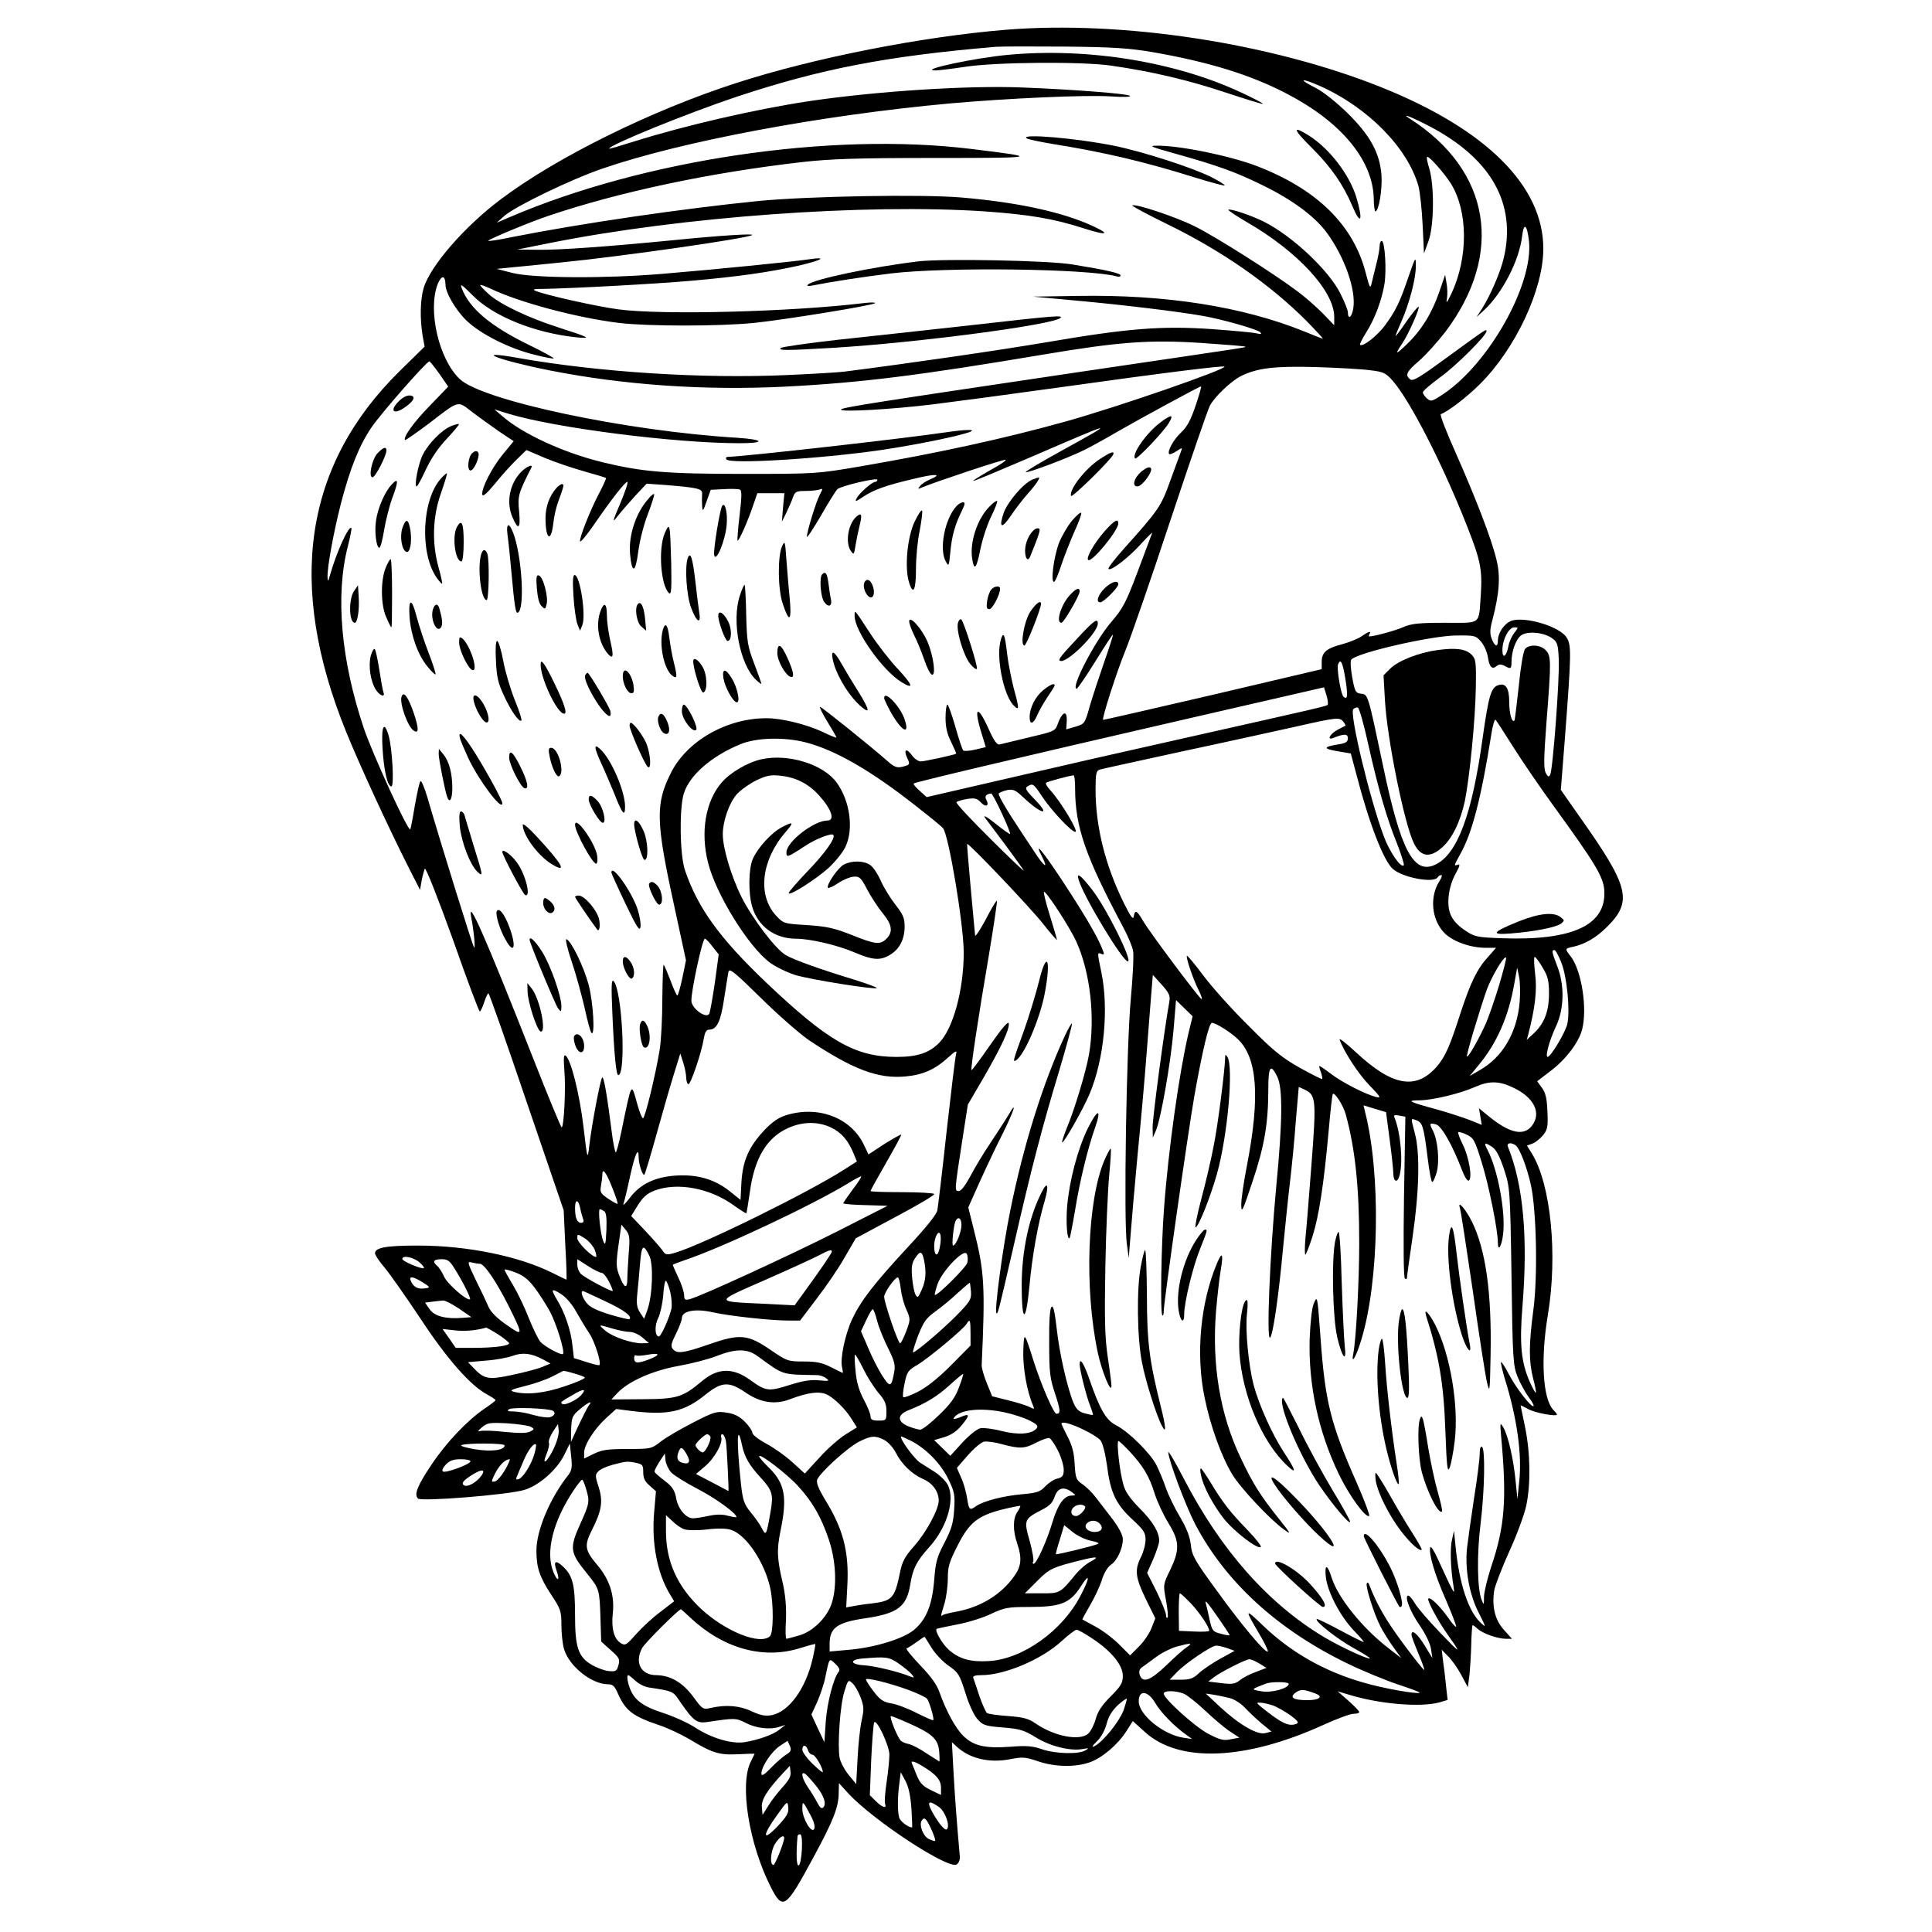 <?xml version="1.0" standalone="no"?>
<!DOCTYPE svg PUBLIC "-//W3C//DTD SVG 20010904//EN"
 "http://www.w3.org/TR/2001/REC-SVG-20010904/DTD/svg10.dtd">
<svg version="1.0" xmlns="http://www.w3.org/2000/svg"
 width="850pt" height="850pt" viewBox="0 0 850 850"
 preserveAspectRatio="xMidYMid meet">
<g transform="translate(0,850) scale(0.1,-0.1)"
fill="#000000" stroke="none">
<path d="M4425 8369 c-366 -30 -842 -123 -1185 -234 -372 -120 -790 -326
-1037 -512 -159 -119 -310 -293 -339 -390 -15 -51 -17 -131 -5 -208 l9 -50
-112 -110 c-418 -413 -496 -938 -233 -1585 57 -141 187 -423 274 -595 l51
-100 7 40 c4 22 11 46 14 53 4 7 57 -127 122 -307 62 -177 116 -321 120 -321
3 0 12 18 19 40 7 22 16 40 19 40 3 0 79 -215 168 -478 l163 -477 7 -152 c5
-84 7 -153 5 -153 -1 0 -28 13 -60 29 -147 74 -376 121 -592 121 -142 0 -190
-9 -190 -34 0 -8 19 -36 42 -63 22 -26 93 -127 157 -223 119 -181 221 -296
294 -335 20 -11 37 -22 37 -25 0 -3 -22 -20 -49 -38 -75 -51 -167 -148 -232
-245 -63 -94 -78 -132 -60 -150 14 -14 395 16 468 38 64 19 143 88 176 155
l24 49 6 -57 c5 -47 3 -61 -13 -82 -81 -102 -140 -244 -140 -332 0 -75 14
-116 65 -194 42 -63 45 -73 45 -134 0 -36 5 -82 11 -103 20 -75 120 -156 192
-157 23 0 31 -7 46 -42 33 -74 65 -99 181 -138 36 -12 94 -39 130 -60 104 -63
134 -72 216 -68 41 2 74 3 74 2 0 0 -8 -16 -17 -35 -50 -100 -8 -360 87 -549
54 -107 66 -99 188 127 89 164 112 223 112 286 l1 42 42 -46 c110 -119 440
-335 476 -312 9 6 15 21 14 34 -14 156 -22 266 -28 374 l-7 130 23 -21 c57
-52 143 -71 232 -54 56 11 68 10 124 -9 74 -25 161 -27 226 -5 55 19 125 78
163 138 l28 44 53 -48 c150 -137 442 -125 785 31 59 27 119 49 133 49 14 0 25
3 25 8 0 4 -21 26 -47 49 l-48 42 50 -15 c137 -42 315 -56 397 -34 l37 11 -6
52 c-3 29 -8 78 -13 110 l-7 59 28 -29 c16 -15 42 -52 58 -82 l29 -54 7 54 c3
30 7 91 8 136 1 46 4 83 6 83 3 0 12 -7 22 -16 23 -21 86 -43 123 -44 l28 0
-35 39 c-40 44 -54 103 -43 174 4 22 34 100 67 173 33 72 66 162 74 200 20 96
18 231 -5 344 -11 52 -20 96 -20 97 0 1 15 -6 33 -16 29 -17 127 -35 127 -24
0 2 -7 11 -15 19 -47 47 -58 223 -25 419 44 265 13 576 -71 711 l-21 34 25 9
c13 5 34 22 47 38 19 24 21 38 18 103 -2 57 -8 82 -24 104 l-21 29 60 46 c67
51 121 123 137 179 25 92 -1 262 -50 325 -26 33 -26 34 13 42 49 11 98 39 141
81 121 117 107 178 -113 489 l-84 120 17 215 c30 391 30 421 8 456 -31 48
-182 93 -242 73 -32 -12 -60 -53 -60 -89 0 -29 -14 -25 -27 10 -9 23 -8 42 3
82 31 119 36 193 18 265 -22 93 -92 273 -180 472 -41 91 -70 167 -65 169 30
10 115 75 172 132 157 156 279 417 279 596 0 275 -250 524 -710 709 -485 195
-1141 296 -1655 254z m644 -98 c248 -43 433 -100 592 -183 239 -124 378 -291
383 -460 0 -32 4 -58 7 -58 15 0 31 95 27 158 -7 99 -50 177 -152 277 -49 47
-105 92 -139 109 -76 38 -66 45 15 10 214 -94 391 -273 439 -444 6 -25 15
-101 18 -170 l6 -125 20 55 c25 69 26 249 2 323 -8 26 -12 47 -7 47 11 0 75
-73 103 -117 76 -122 77 -325 3 -484 -20 -42 -25 -47 -20 -22 3 17 2 48 -2 68
l-6 36 -25 -73 c-32 -94 -79 -171 -144 -233 -50 -48 -54 -47 -19 5 26 38 80
160 71 160 -5 0 -29 -30 -55 -67 -25 -37 -46 -64 -46 -61 0 3 11 31 25 62 36
81 65 193 64 246 0 44 -1 42 -33 -50 -37 -109 -55 -147 -103 -212 -32 -44 -98
-96 -109 -85 -3 2 9 26 26 53 38 60 69 142 81 214 10 60 2 190 -12 190 -5 0
-9 -9 -9 -21 0 -12 -6 -47 -14 -78 -8 -31 -17 -69 -21 -86 -6 -27 -9 -23 -26
43 -54 212 -215 370 -481 472 -118 45 -342 91 -441 89 -35 0 -20 -6 80 -34
190 -53 270 -82 388 -140 129 -63 225 -134 278 -203 80 -106 134 -255 121
-338 -6 -40 -24 -53 -24 -17 0 8 -14 44 -32 80 -50 102 -212 255 -338 318 -54
27 -149 59 -156 52 -2 -2 35 -27 83 -55 223 -129 382 -302 383 -415 l0 -38
-52 54 c-29 29 -78 72 -108 94 -109 82 -367 245 -455 288 -85 42 -263 101
-273 91 -2 -3 65 -39 149 -80 245 -119 458 -268 619 -430 41 -42 72 -76 70
-76 -3 0 -39 14 -80 31 -271 110 -611 164 -1000 157 l-195 -3 195 -18 c197
-18 440 -47 553 -67 85 -15 240 -59 252 -72 7 -8 2 -9 -15 -5 -14 4 -103 12
-198 19 -220 15 -367 4 -723 -57 -212 -36 -604 -93 -894 -130 -22 -3 -134 -10
-250 -15 -370 -17 -828 12 -1185 75 -207 37 -91 -9 140 -55 324 -64 681 -89
1036 -71 332 17 587 49 1134 141 333 56 466 66 697 51 103 -7 189 -14 191 -16
4 -4 40 2 -678 -104 -949 -141 -1100 -164 -1100 -173 0 -12 224 1 405 23 88
11 337 44 552 74 478 67 724 97 730 92 11 -11 -471 -178 -697 -241 -273 -76
-562 -139 -905 -198 -188 -32 -194 -33 -510 -33 -344 0 -449 9 -623 51 -172
42 -351 124 -442 203 l-35 30 61 -19 c207 -63 734 -130 1017 -130 117 0 110
16 -10 24 -486 29 -1123 164 -1221 259 -92 88 -141 303 -96 418 17 40 33 39
34 -4 0 -34 44 -110 91 -156 60 -59 188 -124 298 -151 46 -12 85 -19 87 -17 2
2 -46 29 -108 59 -172 84 -264 162 -297 251 -8 21 1 15 47 -31 90 -93 274
-167 457 -186 71 -7 60 -1 -80 44 -131 42 -257 102 -306 147 -22 20 -38 37
-36 39 2 2 21 -5 43 -15 127 -61 380 -129 569 -152 128 -15 435 -15 590 0 136
14 525 77 534 87 3 4 -16 4 -44 1 -321 -39 -892 -54 -1085 -28 -91 12 -317 62
-363 81 -17 7 -9 9 33 9 128 2 498 22 655 36 204 18 336 37 468 66 103 24 132
41 45 28 -66 -10 -405 -44 -646 -64 -252 -21 -565 -19 -657 4 l-70 18 70 7
c39 4 138 13 220 22 255 25 821 106 834 120 7 7 -139 -2 -339 -22 -295 -29
-507 -44 -600 -43 l-95 1 145 29 c581 116 1385 174 1912 139 196 -14 304 -32
434 -74 118 -38 124 -25 11 23 -132 54 -314 92 -546 112 -173 15 -670 6 -891
-15 -340 -34 -783 -99 -1087 -159 -62 -13 -109 -20 -105 -16 10 10 186 83 261
108 311 106 717 192 1121 238 124 14 240 18 583 18 461 0 470 2 157 40 -616
75 -1438 -47 -2029 -301 l-56 -24 35 31 c49 42 292 160 430 207 348 120 961
235 1530 287 248 22 592 38 705 31 59 -4 94 -3 85 3 -16 9 -241 27 -470 36
-238 10 -643 -16 -940 -60 -239 -36 -550 -108 -772 -178 -60 -19 -108 -33
-108 -31 0 16 345 156 563 229 372 123 657 178 1137 219 25 2 162 2 305 1 212
-2 283 -7 384 -24z m1223 -328 c269 -142 380 -339 324 -578 -15 -64 -60 -167
-97 -225 l-23 -35 33 30 c81 75 155 219 168 327 7 62 22 50 30 -24 19 -189
-175 -536 -376 -671 -51 -34 -56 -35 -73 -20 -10 9 -18 21 -18 27 0 6 35 36
76 66 71 51 204 184 204 203 0 11 0 11 -173 -115 -120 -88 -151 -107 -163 -97
-23 19 -17 33 40 82 30 26 81 83 115 127 260 345 199 710 -155 937 -46 29 6 9
88 -34z m-4358 -1089 l38 -55 -79 -82 c-72 -73 -121 -142 -111 -153 2 -2 49
31 104 72 138 106 125 102 192 51 31 -24 85 -62 119 -86 l63 -42 -47 -57 c-50
-61 -96 -152 -91 -178 2 -11 20 5 55 47 28 35 71 83 95 106 l44 43 82 -35 c45
-19 123 -45 173 -59 50 -14 93 -27 95 -29 2 -2 -12 -33 -31 -69 -39 -74 -87
-196 -83 -210 2 -5 28 26 58 69 79 115 140 193 150 193 5 0 -9 -42 -30 -92
-37 -87 -37 -91 -12 -58 15 19 50 59 77 89 l50 53 85 -6 c144 -12 161 -16 159
-40 -1 -11 -1 -34 0 -51 2 -28 4 -26 20 20 l18 50 58 3 c32 2 63 1 70 -2 9 -3
9 -28 -1 -112 -7 -59 -11 -110 -9 -112 5 -6 46 87 69 156 l18 52 59 0 60 0 -6
-62 -5 -63 20 40 c10 22 24 52 29 68 9 24 15 27 55 27 24 0 52 3 61 6 16 6 16
5 2 -22 -17 -32 -57 -163 -57 -185 0 -8 27 33 61 91 33 58 66 110 72 117 15
15 177 53 177 42 0 -5 -4 -9 -9 -9 -14 0 -70 -49 -82 -72 -9 -17 -5 -16 28 6
48 32 102 51 226 80 94 23 127 21 67 -4 -16 -7 -35 -19 -42 -28 -11 -14 -10
-15 7 -7 66 27 360 125 369 122 5 -2 -25 -23 -68 -46 -42 -24 -76 -45 -74 -47
2 -2 118 47 258 107 373 161 379 163 127 24 -87 -48 -156 -89 -154 -92 6 -6
189 63 257 97 30 15 96 51 145 80 97 56 362 200 369 200 3 0 -8 -38 -24 -85
-21 -63 -38 -94 -64 -118 -34 -32 -62 -84 -52 -95 3 -2 17 3 32 13 26 17 27
17 20 -1 -4 -11 -25 -68 -47 -128 -41 -115 -51 -129 -206 -302 -40 -45 -70
-84 -66 -87 10 -11 89 50 143 110 29 32 51 53 49 48 -2 -6 -31 -82 -63 -168
-53 -141 -66 -164 -118 -225 -70 -81 -180 -292 -151 -292 4 0 41 54 82 120 41
66 75 119 77 117 2 -2 -15 -54 -37 -117 -22 -63 -51 -151 -64 -195 -22 -79
-23 -80 -63 -92 l-41 -12 2 32 c4 57 -20 49 -42 -15 -9 -24 -20 -28 -123 -52
-62 -15 -120 -29 -129 -31 -12 -4 -25 14 -50 69 -49 109 -67 96 -30 -22 l18
-59 -46 -11 c-25 -6 -49 -7 -53 -4 -4 4 -20 51 -35 105 -15 53 -31 97 -35 97
-4 0 -8 -26 -8 -58 0 -42 7 -72 25 -107 13 -27 23 -50 22 -51 -7 -5 -140 -34
-156 -34 -11 0 -28 12 -39 27 -24 33 -38 26 -21 -11 14 -30 13 -31 -23 -40
-22 -5 -35 0 -64 26 -75 66 -289 238 -296 238 -4 0 10 -29 32 -65 22 -36 40
-67 40 -70 0 -2 -29 9 -63 26 -69 32 -178 59 -243 59 -176 1 -353 -100 -423
-242 -67 -134 -66 -211 13 -573 l54 -250 -16 -78 c-9 -42 -19 -77 -22 -77 -3
0 -17 30 -30 66 -14 36 -27 67 -30 69 -3 2 -5 -65 -6 -148 0 -84 -5 -186 -12
-227 -17 -105 -64 -300 -73 -300 -4 0 -15 26 -24 58 -29 103 -24 111 -72 -120
-10 -49 -21 -88 -24 -88 -3 0 -12 42 -18 93 -21 165 -34 237 -41 237 -7 0 -46
-203 -58 -305 -7 -59 -8 -57 -25 88 -17 144 -56 299 -79 313 -8 5 -9 -13 -5
-67 7 -78 -2 -249 -12 -249 -3 0 -60 137 -125 303 -210 533 -290 715 -273 622
12 -61 19 -140 13 -134 -6 5 -143 446 -206 662 -13 43 -26 74 -30 70 -5 -4
-15 -53 -25 -108 -9 -55 -18 -101 -20 -104 -10 -9 -166 332 -204 444 -101 300
-126 585 -71 800 11 43 18 80 16 82 -12 12 -66 -108 -94 -207 -8 -29 -10 -31
-11 -10 -2 43 27 200 59 325 41 157 81 256 134 334 41 61 243 291 255 291 3 0
23 -25 45 -56z m4095 17 c59 -7 68 -12 99 -47 77 -89 218 -364 325 -635 61
-154 69 -195 62 -304 -10 -137 6 -125 -158 -125 -117 0 -149 -4 -183 -19 -33
-15 -128 -41 -150 -41 -3 0 -2 5 1 10 10 16 -4 12 -34 -9 -15 -11 -53 -26 -85
-35 -70 -18 -91 -36 -91 -78 l0 -32 -480 -113 c-263 -61 -480 -111 -482 -110
-6 6 62 217 98 304 22 54 112 312 198 573 87 261 165 489 174 505 20 39 93
108 136 130 72 36 148 45 331 40 96 -3 204 -9 239 -14z m633 -1156 c-11 -14
-23 -40 -26 -60 -9 -45 -26 -55 -26 -15 0 46 28 100 52 100 19 0 19 0 0 -25z
m168 -24 c22 -16 25 -27 28 -92 4 -84 -26 -487 -38 -508 -6 -11 -10 -9 -19 8
-10 17 -9 67 3 225 21 268 21 291 -4 316 -24 24 -72 26 -90 5 -8 -9 -20 -80
-28 -163 -9 -81 -17 -149 -19 -152 -11 -12 -23 31 -23 81 0 61 -15 85 -47 75
-33 -10 -43 -45 -69 -226 -47 -344 -112 -518 -209 -564 -95 -45 -152 61 -230
434 -67 318 -66 315 -97 318 -24 3 -27 8 -39 73 -7 42 -9 73 -3 78 32 31 348
103 457 105 85 1 90 0 113 -27 13 -15 27 -46 30 -68 7 -45 19 -56 39 -39 10 8
19 8 34 1 28 -16 31 -14 31 17 0 47 20 101 43 117 28 20 101 13 137 -14z
m-911 -177 c12 -74 10 -97 -9 -78 -11 11 -30 124 -23 141 11 28 20 10 32 -63z
m-78 -115 c-6 -6 -27 -11 -646 -150 -220 -49 -562 -127 -759 -173 l-359 -83
-31 28 c-17 15 -29 29 -26 32 6 6 450 111 1205 285 l600 138 11 -35 c6 -20 8
-39 5 -42z m179 -175 c45 -199 81 -324 127 -437 19 -49 32 -91 29 -94 -13 -13
-63 60 -88 128 -62 166 -152 541 -134 559 5 5 15 9 20 7 6 -2 27 -75 46 -163z
m-110 101 c7 -9 11 -16 9 -18 -2 -1 -17 -9 -33 -17 -33 -17 -51 -48 -21 -37
50 20 65 19 65 -1 0 -16 -9 -22 -42 -27 -67 -11 -68 -19 -4 -30 l59 -10 24
-90 c56 -216 120 -382 161 -418 42 -38 180 -64 197 -37 3 6 11 10 16 10 5 0 2
-11 -7 -25 -46 -70 -36 -173 22 -231 38 -37 113 -64 182 -64 l44 0 -35 -40
c-48 -52 -77 -112 -121 -246 -48 -150 -68 -194 -106 -238 -91 -103 -195 -84
-354 64 -44 41 -76 66 -72 55 21 -56 83 -151 132 -201 49 -51 52 -56 27 -50
-44 11 -149 64 -198 102 -25 19 -47 34 -50 34 -2 0 0 -12 6 -26 5 -15 8 -28 6
-31 -2 -2 -46 20 -98 49 -78 44 -116 74 -224 183 -72 71 -162 171 -200 222
-38 51 -71 90 -73 88 -6 -5 27 -103 50 -148 11 -22 18 -41 15 -43 -5 -5 -229
294 -259 346 -26 45 -35 49 -40 18 -2 -17 -14 -1 -45 62 -81 165 -123 335
-123 496 0 70 3 83 18 88 9 3 175 39 367 81 193 41 418 91 500 109 176 40 189
41 205 21z m748 -112 c39 -62 119 -179 178 -260 180 -248 217 -309 222 -367
12 -155 -136 -225 -449 -214 -107 4 -120 6 -158 31 -64 42 -83 80 -78 149 3
36 15 75 31 104 18 32 21 44 11 40 -20 -7 -19 -6 10 47 52 92 92 248 136 525
6 41 15 70 19 65 4 -4 39 -58 78 -120z m-3114 21 c132 -34 289 -125 487 -281
59 -46 112 -89 118 -97 25 -30 91 -424 91 -547 0 -165 -47 -336 -109 -398 -44
-44 -96 -61 -187 -61 -182 0 -301 69 -575 329 -204 195 -298 325 -355 491 -23
66 -26 270 -6 337 24 81 121 166 250 219 70 29 193 32 286 8z m1186 -201 c0
-171 45 -300 213 -615 20 -38 39 -83 42 -101 4 -18 -1 -114 -10 -213 -19 -205
-32 -981 -17 -1079 l8 -60 8 100 c4 55 18 215 31 355 14 140 32 343 40 450 8
107 18 228 21 268 l6 73 39 -43 c32 -36 38 -48 34 -73 -22 -120 -75 -519 -74
-555 l1 -45 14 32 c21 49 64 292 77 440 l11 133 37 -36 36 -35 -18 -74 c-41
-175 -89 -514 -108 -775 -12 -158 -17 -458 -7 -467 3 -3 6 5 6 19 0 38 106
781 135 948 35 196 64 320 77 320 16 0 79 -39 111 -69 89 -81 102 -254 43
-559 -14 -72 -26 -151 -25 -175 1 -37 7 -23 49 103 53 157 70 258 70 408 0
100 10 115 39 56 25 -50 24 -194 -4 -484 -28 -298 -44 -682 -27 -665 13 13 38
186 57 395 9 91 22 219 30 286 8 66 20 188 26 271 l13 151 24 -11 c52 -24 54
-42 32 -329 -11 -145 -23 -293 -27 -330 -3 -38 -3 -68 0 -68 3 0 17 36 31 79
29 91 50 229 71 460 8 90 16 166 19 168 8 9 47 -52 57 -91 42 -154 59 -321 59
-566 0 -170 -14 -425 -26 -485 -11 -54 13 -14 35 60 79 258 87 731 16 1006
l-6 26 49 -15 50 -15 16 -121 c9 -67 16 -133 16 -148 0 -37 18 -45 27 -11 17
59 5 189 -21 254 -6 13 -2 15 20 11 l27 -5 -6 -353 c-3 -213 -2 -356 4 -359 5
-4 9 -2 9 3 0 6 11 87 25 182 29 199 33 367 10 453 -19 72 -19 68 7 58 27 -10
32 -29 49 -165 7 -58 16 -106 20 -106 5 0 13 19 20 43 13 49 5 138 -16 181
-18 34 -16 37 13 29 24 -6 73 -93 113 -198 12 -32 25 -53 31 -49 17 10 1 103
-26 158 -14 28 -23 52 -20 55 2 2 19 -2 37 -11 30 -14 36 -25 65 -119 31 -97
72 -300 72 -356 0 -43 17 -16 23 37 12 96 -23 284 -69 372 -17 32 -13 34 21
12 17 -11 33 -41 52 -98 26 -81 27 -82 33 -471 5 -368 7 -393 27 -443 12 -29
34 -69 48 -88 15 -20 25 -37 22 -40 -8 -9 -74 75 -107 137 -17 33 -34 59 -36
56 -2 -2 5 -34 16 -71 54 -172 77 -336 64 -454 l-8 -77 -8 80 c-9 94 -33 200
-54 235 -14 24 -15 21 -10 -35 26 -282 17 -400 -44 -580 -16 -49 -30 -107 -31
-129 0 -38 -1 -39 -10 -16 -20 48 -22 201 -5 337 18 148 21 329 6 338 -6 4
-10 -9 -10 -32 0 -21 -11 -109 -25 -196 -13 -86 -27 -185 -31 -220 -9 -93 10
-200 51 -281 34 -67 34 -69 9 -45 -53 49 -94 171 -110 334 l-7 70 -9 -40 c-9
-38 -6 -127 7 -205 5 -33 4 -32 -20 15 -13 28 -36 77 -51 110 -15 33 -29 54
-31 48 -9 -25 18 -118 68 -231 27 -63 48 -117 45 -119 -2 -2 -18 15 -34 39
-36 51 -80 94 -88 85 -7 -7 44 -102 91 -167 56 -79 51 -77 -40 18 -50 52 -99
109 -110 128 -11 19 -24 34 -29 34 -19 0 7 -69 50 -131 26 -38 47 -81 50 -105
l6 -39 -33 54 c-33 54 -59 75 -59 49 0 -7 14 -44 30 -82 16 -38 28 -71 26 -73
-2 -2 -43 49 -91 114 -76 102 -116 171 -150 258 -4 13 -9 15 -12 8 -5 -15 31
-131 60 -188 11 -22 36 -62 56 -90 l36 -50 -63 49 c-112 88 -215 217 -243 304
-19 61 -32 63 -26 4 8 -67 63 -172 122 -234 25 -26 45 -49 45 -52 0 -2 -46 20
-101 50 -56 30 -103 53 -106 51 -9 -10 92 -89 161 -127 42 -23 75 -44 73 -46
-6 -7 -134 53 -201 93 -247 148 -454 382 -618 698 -37 72 -68 124 -68 116 0
-32 75 -233 119 -318 134 -254 362 -463 670 -612 68 -33 168 -74 222 -92 55
-18 97 -34 95 -36 -8 -8 -161 19 -246 44 -175 50 -321 134 -444 252 -81 78
-82 75 -13 -42 22 -37 37 -70 35 -73 -10 -9 -115 116 -224 267 -98 134 -110
155 -115 203 -4 36 -19 74 -48 123 -23 38 -51 96 -62 128 -11 32 -30 77 -41
99 -27 53 -123 148 -177 175 -46 24 -72 69 -122 214 -22 61 -39 86 -39 55 0
-24 30 -143 46 -182 8 -21 14 -40 12 -41 -2 -1 -18 2 -36 7 -25 7 -37 18 -49
46 -27 65 -62 217 -74 327 -9 78 -15 103 -23 95 -7 -7 -11 -63 -10 -158 0
-130 3 -156 26 -224 24 -73 25 -88 6 -88 -12 0 -65 122 -100 230 -42 134 -43
134 -46 45 -2 -74 16 -176 43 -239 7 -16 6 -17 -14 -7 -12 7 -54 20 -94 30
l-72 18 -24 59 c-13 32 -23 68 -22 79 16 348 12 412 -35 597 l-24 96 51 114
c28 62 73 157 100 210 50 100 67 154 26 83 -13 -22 -48 -76 -78 -121 -30 -44
-70 -111 -89 -147 -22 -41 -41 -67 -52 -67 -19 0 -19 0 17 232 l23 148 66 113
c80 138 119 221 114 245 -2 11 -30 -21 -82 -96 -43 -62 -80 -112 -82 -110 -4
5 28 222 76 502 22 132 38 241 36 243 -2 2 -15 -19 -30 -46 -37 -72 -66 -117
-66 -106 -1 6 -9 98 -19 205 -10 107 -17 196 -16 197 5 7 279 -281 333 -350
34 -43 62 -75 62 -72 0 4 -14 52 -31 107 -17 54 -29 102 -26 104 7 8 113 -154
142 -218 62 -136 84 -334 56 -498 -14 -78 -64 -243 -98 -324 -13 -32 -22 -60
-20 -62 6 -6 93 147 121 214 64 153 85 375 51 537 -18 86 -18 86 1 78 14 -5
14 -2 -1 33 -23 55 -85 159 -183 307 -80 120 -114 159 -77 87 30 -59 7 -42
-37 27 -25 37 -71 107 -102 155 -31 49 -55 92 -52 97 3 4 20 11 37 15 26 5 37
0 70 -31 79 -75 125 -86 54 -13 -41 42 -47 52 -35 60 24 15 27 13 66 -46 40
-60 128 -154 145 -154 16 0 -63 132 -109 182 -14 15 -23 30 -20 34 5 5 93 29
121 33 4 1 7 -25 7 -56z m-323 -110 c23 -49 39 -90 37 -92 -1 -2 -22 12 -46
31 -54 44 -78 58 -62 37 75 -99 162 -217 168 -229 5 -8 -62 55 -147 140 -86
85 -153 157 -149 161 4 4 25 10 47 14 34 5 44 2 59 -14 22 -24 40 -18 26 9 -9
17 -3 26 21 29 3 1 24 -38 46 -86z m-1272 -588 l27 -34 -17 -125 c-10 -68 -21
-130 -25 -137 -14 -21 -74 22 -78 55 -4 33 48 276 59 276 5 0 20 -16 34 -35z
m3735 -72 c24 -62 38 -205 26 -266 -6 -34 -73 -147 -87 -147 -12 0 8 74 37
135 36 77 38 181 5 265 -24 62 -25 70 -12 70 5 0 19 -26 31 -57z m-275 -99
c-20 -65 -47 -144 -61 -174 -31 -67 -74 -143 -80 -138 -4 5 54 199 87 293 21
58 76 151 85 142 3 -2 -12 -58 -31 -123z m192 79 c24 -40 28 -59 28 -118 -1
-78 -22 -131 -71 -175 l-27 -25 7 25 c30 116 39 194 30 265 -5 41 -6 75 -2 75
4 0 20 -21 35 -47z m-3227 -320 c194 -129 304 -170 423 -159 77 7 130 30 189
84 31 28 39 32 35 17 -4 -11 -22 -164 -42 -340 -19 -176 -38 -333 -41 -350 -4
-19 -50 -76 -129 -161 -152 -164 -207 -236 -246 -318 -31 -67 -54 -175 -44
-213 3 -13 4 -23 3 -23 -2 0 -25 11 -52 25 -39 20 -65 25 -120 25 -69 0 -74 2
-143 49 -103 71 -137 74 -272 27 -116 -40 -142 -43 -161 -21 -10 12 -7 25 14
67 14 28 26 60 26 69 0 32 60 43 138 25 71 -16 255 -36 334 -36 l48 0 72 95
c40 52 96 133 123 181 l50 86 175 94 c96 51 173 96 170 101 -3 4 -67 8 -143 8
-75 0 -137 2 -137 5 0 3 31 59 69 125 38 66 68 122 66 123 -2 2 -35 -17 -74
-41 l-70 -46 -21 44 c-57 117 -197 171 -337 130 -37 -11 -62 -28 -100 -67 -69
-74 -95 -134 -101 -229 l-4 -78 -50 40 c-65 51 -140 73 -234 67 -92 -6 -157
-37 -203 -98 -19 -25 -32 -37 -28 -27 3 9 17 64 29 122 22 100 38 134 38 81 0
-28 18 -81 25 -74 3 3 26 79 51 169 25 90 59 209 76 264 l31 100 13 -40 c7
-22 13 -52 13 -67 1 -16 5 -28 10 -28 10 0 58 140 67 199 5 29 11 41 24 41 34
0 51 36 66 137 8 54 17 107 19 118 4 17 28 -3 142 -115 76 -75 172 -159 213
-187z m3126 170 c-11 -135 -75 -245 -177 -302 l-43 -25 41 50 c79 95 131 215
155 355 l13 72 8 -39 c5 -21 6 -71 3 -111z m-31 -377 c94 -43 129 -113 84
-170 -36 -45 -97 -32 -188 42 l-44 36 6 -37 6 -36 -52 21 c-29 11 -92 32 -142
46 -129 35 -140 41 -79 41 59 1 179 30 244 59 60 27 105 27 165 -2z m-2998
-177 c45 -22 74 -55 98 -113 l15 -36 -55 -35 c-157 -101 -624 -331 -743 -366
-41 -12 -44 -11 -59 12 -10 13 -44 52 -76 86 l-60 63 29 47 c23 36 40 52 74
65 98 37 239 12 344 -62 32 -23 59 -40 60 -38 1 2 8 44 15 93 20 148 73 238
166 281 64 30 134 31 192 3z m3010 -77 c18 -11 50 -94 68 -174 25 -112 31
-405 11 -553 -20 -149 -20 -225 -1 -299 9 -33 14 -61 12 -63 -3 -2 -14 20 -27
48 -38 88 -45 166 -32 329 25 305 4 537 -63 703 -8 18 10 23 32 9z m-3973
-188 c15 -37 25 -68 23 -70 -2 -2 -20 8 -41 22 -34 23 -37 30 -32 56 3 17 6
39 6 50 0 33 17 11 44 -58z m1057 -8 c-22 -30 -41 -57 -41 -60 0 -3 44 -7 98
-8 l97 -3 -220 -112 c-214 -108 -603 -287 -651 -299 -20 -5 -24 -2 -24 17 0
13 -11 48 -25 77 -14 30 -25 55 -25 57 0 2 24 11 53 21 160 53 559 241 717
337 30 19 57 33 59 31 2 -2 -15 -28 -38 -58z m-1198 -83 c3 -16 9 -36 12 -45
5 -12 2 -18 -8 -18 -18 0 -27 21 -27 66 0 40 15 38 23 -3z m105 -12 c9 -5 12
-29 10 -82 -3 -64 -5 -71 -14 -49 -12 27 -24 140 -15 140 3 0 12 -4 19 -9z
m1572 -61 c0 -30 -24 -90 -37 -90 -7 0 3 96 12 110 12 20 25 9 25 -20z m-1464
-125 c-3 -44 -6 -95 -6 -112 0 -46 -14 -41 -34 12 -16 40 -16 54 -5 136 l13
91 19 -23 c17 -21 19 -34 13 -104z m1369 29 c-8 -46 -25 -43 -25 4 0 41 22 77
28 47 2 -10 1 -32 -3 -51z m-1519 -11 c7 -18 10 -33 6 -33 -18 0 -82 64 -82
82 0 20 0 20 31 1 17 -10 37 -33 45 -50z m240 -26 c20 -37 15 -177 -8 -241
l-14 -38 -18 27 c-14 22 -17 39 -12 84 3 31 9 91 12 133 7 81 14 87 40 35z
m804 17 c0 -7 -50 -80 -114 -168 l-50 -69 -135 7 c-220 10 -220 6 6 105 109
48 216 97 238 109 42 22 55 26 55 16z m596 -49 c-5 -21 -135 -150 -143 -142
-2 2 4 24 12 48 21 58 115 156 128 133 5 -8 6 -26 3 -39z m-191 13 c11 -53 9
-91 -10 -133 -15 -34 -18 -37 -27 -21 -6 10 -12 44 -15 75 -4 45 -1 64 12 84
23 35 31 34 40 -5z m-2218 -13 c15 -13 22 -25 16 -25 -21 0 -93 32 -93 41 0
18 50 8 77 -16z m154 -28 c35 -55 71 -128 67 -133 -11 -10 -99 66 -114 99 -9
20 -23 42 -31 48 -22 19 -15 29 20 29 27 0 36 -7 58 -43z m646 -17 c7 0 22
-18 33 -40 11 -22 18 -40 15 -40 -13 0 -124 60 -139 75 -9 9 -16 27 -16 40 l0
25 47 -30 c26 -17 53 -30 60 -30z m-536 40 c20 0 73 -79 127 -186 65 -131 65
-135 -9 -83 -41 28 -69 56 -79 78 -8 19 -33 72 -56 118 -37 77 -39 84 -20 79
12 -3 28 -6 37 -6z m241 -105 c21 -28 51 -75 68 -106 29 -55 66 -176 57 -186
-8 -7 -80 32 -100 54 -9 11 -32 58 -51 105 -18 47 -50 113 -70 146 -20 33 -36
62 -36 66 0 3 21 -2 47 -12 35 -13 58 -31 85 -67z m-492 23 c33 -21 34 -23 12
-26 -31 -5 -49 3 -62 27 -15 28 4 28 50 -1z m2103 -28 c3 -27 14 -69 25 -92
18 -41 18 -44 -1 -95 -11 -29 -23 -53 -27 -53 -9 0 -70 180 -70 205 0 18 47
85 60 85 4 0 10 -22 13 -50z m-1014 -15 c6 -25 8 -58 5 -73 -10 -43 -46 -122
-55 -122 -18 0 -20 49 -3 81 9 19 19 64 22 101 2 37 8 65 12 63 4 -3 13 -25
19 -50z m1323 2 c2 -34 -4 -44 -67 -108 -63 -63 -176 -159 -188 -159 -3 0 7
33 22 73 24 61 35 77 76 107 27 19 72 56 99 82 28 25 52 46 53 44 1 -1 3 -19
5 -39z m-1737 -88 c17 -30 42 -72 57 -94 24 -35 55 -132 45 -141 -2 -2 -28 4
-58 14 l-54 17 -7 60 c-7 63 -33 140 -67 196 -29 48 -26 53 17 26 22 -14 49
-45 67 -78z m130 45 c83 -39 118 -66 104 -78 -2 -2 -40 7 -84 20 -53 16 -88
32 -102 49 -20 23 -31 55 -18 55 2 0 47 -21 100 -46z m-646 -31 l55 -38 -39
-3 c-74 -6 -123 7 -145 38 l-20 29 32 4 c18 2 40 5 48 5 8 1 39 -15 69 -35z
m1840 -54 c7 -28 29 -82 48 -120 28 -56 33 -75 27 -106 -12 -67 -18 -69 -52
-16 -17 26 -45 81 -62 122 l-32 74 23 49 c12 26 25 48 29 48 3 0 12 -23 19
-51z m411 -54 l0 -55 -87 -88 c-57 -57 -108 -97 -146 -116 -32 -16 -60 -26
-63 -23 -3 3 -1 30 6 61 10 50 15 57 56 81 49 29 204 158 217 181 14 24 17 16
17 -41z m-1576 20 c27 -8 62 -15 77 -15 15 0 40 -11 56 -25 l28 -24 -31 -1
c-46 0 -125 27 -159 54 -35 30 -34 30 29 11z m-502 -26 c26 -17 48 -35 48 -39
0 -11 -66 -20 -155 -20 l-80 0 -29 42 -29 41 54 -6 c43 -5 93 -1 138 12 2 0
26 -13 53 -30z m1139 -94 c120 -87 103 -82 265 -85 11 0 29 -6 39 -14 16 -12
13 -13 -31 -9 -36 4 -72 -2 -132 -21 -91 -29 -103 -27 -172 23 -76 55 -142 53
-211 -5 -86 -72 -109 -79 -262 -80 l-137 -1 26 28 c49 52 156 99 267 119 56
10 131 29 167 43 86 34 137 34 181 2z m-942 -16 l33 -18 -36 -15 c-19 -8 -79
-24 -132 -35 -106 -23 -124 -19 -172 32 l-23 24 80 7 c43 3 96 13 117 21 44
16 83 11 133 -16z m466 0 c-51 -19 -65 -18 -65 7 0 8 3 13 8 11 4 -3 25 -2 47
2 59 11 64 1 10 -20z m943 -41 c17 -35 47 -82 66 -105 29 -33 36 -50 36 -82 0
-40 -1 -41 -35 -41 -27 0 -35 4 -35 19 0 10 -13 43 -30 74 -21 40 -32 77 -36
127 -4 38 -5 70 -2 70 3 0 19 -28 36 -62z m-1274 -20 c22 -6 44 -14 49 -18 4
-4 -34 -21 -85 -38 -92 -32 -171 -40 -228 -25 -20 5 -11 10 50 25 41 10 95 29
120 42 25 13 47 24 49 25 2 0 22 -4 45 -11z m1695 -62 c-16 -44 -37 -73 -87
-121 -37 -36 -74 -65 -83 -65 -9 0 -33 7 -53 15 -50 21 -49 51 2 71 74 29 125
60 180 110 32 29 58 51 60 49 1 -1 -7 -28 -19 -59z m-938 -23 c64 -44 128 -54
192 -30 79 30 128 37 162 23 34 -15 86 -66 115 -114 l20 -32 -50 -31 c-27 -17
-79 -62 -114 -101 l-65 -71 -54 49 c-29 27 -81 64 -115 82 -35 19 -62 40 -62
49 0 8 -15 30 -33 48 -24 24 -46 35 -80 40 -44 7 -55 4 -150 -45 -56 -29 -120
-66 -142 -84 -39 -30 -42 -31 -145 -31 -87 0 -112 -4 -147 -21 l-43 -21 0 26
c0 35 46 106 99 154 l42 38 62 -8 c164 -21 236 -6 332 72 71 57 103 58 176 8z
m-725 -12 c-20 -22 -74 -47 -83 -37 -8 7 -8 7 47 39 48 29 63 28 36 -2z m35
-44 c-6 -8 -26 -47 -45 -87 l-34 -74 1 57 c2 51 5 59 37 86 36 31 61 42 41 18z
m-158 -24 c13 -8 7 -22 -13 -28 -10 -3 -43 1 -71 9 -29 9 -69 16 -88 16 -28 0
-32 3 -21 10 14 10 174 4 193 -7z m1988 -7 c37 -8 86 -24 109 -36 34 -17 39
-24 30 -35 -21 -25 -80 -29 -153 -11 -37 10 -80 15 -95 12 -15 -4 -50 -32 -79
-64 l-52 -57 -36 35 -35 34 44 13 c30 9 55 26 75 50 40 48 39 57 -4 38 -20 -8
-33 -10 -29 -4 23 37 117 48 225 25z m-2086 -63 c17 -10 17 -11 -2 -21 -14 -8
-48 -8 -111 -2 -50 6 -99 7 -109 4 -13 -4 -11 1 7 16 23 20 33 22 111 18 47
-3 94 -10 104 -15z m2430 -12 c33 -15 67 -37 76 -47 10 -12 21 -54 29 -109 15
-121 39 -172 111 -239 51 -47 59 -59 59 -90 0 -20 -9 -54 -20 -76 -29 -57 -25
-90 21 -185 l42 -85 -17 -43 c-9 -24 -34 -60 -55 -81 l-39 -39 -49 49 c-27 27
-74 62 -104 78 -30 16 -55 30 -57 31 -1 1 14 28 33 61 19 32 43 82 52 111 10
32 26 59 41 69 27 18 52 71 52 112 0 18 -16 49 -45 88 -25 32 -58 75 -73 95
-15 20 -41 46 -58 58 -30 20 -32 27 -36 90 -2 49 -11 82 -31 120 -15 29 -27
55 -27 57 0 12 42 1 95 -25z m-2330 -87 c-29 -59 -53 -75 -30 -20 8 19 13 41
10 48 -3 7 5 29 17 48 l23 35 3 -28 c2 -17 -8 -51 -23 -83z m830 16 c11 -51
32 -87 80 -139 53 -58 59 -75 45 -153 -18 -103 -20 -107 -38 -72 -8 16 -30 48
-49 70 -29 36 -35 52 -43 125 -20 188 -18 278 5 169z m-140 40 c7 -11 -21 -70
-33 -70 -10 0 -32 22 -32 32 0 9 41 48 51 48 4 0 11 -4 14 -10z m69 -22 c4
-23 13 -218 11 -218 0 0 -32 17 -72 38 l-71 37 40 34 c42 35 80 104 71 128 -3
7 0 13 5 13 6 0 13 -15 16 -32z m696 7 c17 -9 39 -33 50 -54 26 -52 71 -96
121 -118 42 -18 69 -55 69 -95 0 -39 -55 -140 -108 -200 -41 -46 -53 -69 -62
-115 -24 -116 -34 -127 -129 -138 -30 -3 -66 -9 -81 -12 l-27 -5 5 96 c8 151
-19 252 -101 383 -25 42 -36 69 -32 82 9 29 135 144 186 169 52 26 70 27 109
7z m118 -4 c66 -34 130 -99 163 -166 29 -59 31 -71 27 -137 -4 -60 -12 -86
-43 -146 -33 -63 -39 -85 -45 -165 -9 -109 -35 -173 -89 -218 -47 -39 -171
-77 -282 -87 l-89 -8 0 34 c0 70 33 94 155 112 145 21 184 51 200 150 11 69
28 102 83 163 84 92 119 226 75 285 -11 15 -34 36 -52 47 -17 11 -46 29 -63
40 -27 17 -97 115 -82 115 2 0 21 -9 42 -19z m647 -44 c14 -28 25 -65 25 -83
0 -26 -5 -33 -27 -39 -16 -3 -39 -19 -54 -34 -22 -24 -35 -29 -101 -35 -83 -7
-171 -30 -203 -52 -29 -21 -32 -18 -40 34 -4 26 -15 67 -26 90 l-19 44 47 54
c26 30 58 57 71 61 12 3 49 -2 81 -11 77 -21 100 -20 152 8 24 12 49 21 56 19
7 -3 24 -28 38 -56z m316 -4 c59 -64 85 -107 109 -184 11 -35 38 -93 60 -129
50 -81 51 -117 9 -206 -32 -65 -32 -66 -19 -135 7 -38 10 -72 7 -76 -4 -3 -7
2 -7 12 0 10 -19 56 -41 102 l-42 83 27 61 c14 33 26 69 26 80 0 38 -28 85
-87 144 -42 43 -63 73 -71 105 -16 55 -31 190 -21 190 3 0 26 -21 50 -47z
m-2751 28 c0 -22 -59 -29 -132 -17 -40 7 -66 15 -58 18 24 10 190 9 190 -1z
m131 -38 c-13 -46 -49 -104 -70 -111 -9 -3 -12 0 -8 9 3 8 16 39 29 69 20 49
47 84 56 75 2 -2 -1 -21 -7 -42z m671 -3 c18 -32 10 -45 -22 -35 -20 7 -25 21
-14 49 9 23 17 20 36 -14z m-69 -78 c12 -13 65 -46 117 -73 79 -41 170 -107
170 -123 0 -3 -16 0 -36 5 -24 7 -52 7 -85 0 -28 -6 -59 -11 -70 -11 -31 0
-66 42 -74 88 -5 30 -16 49 -38 67 -55 43 -57 46 -57 53 0 4 10 23 22 42 l23
35 3 -30 c2 -16 13 -40 25 -53z m559 -61 c63 -69 101 -135 135 -236 30 -90 36
-199 14 -273 -18 -64 -82 -129 -144 -147 -28 -8 -54 -15 -57 -15 -4 0 -5 37
-2 83 2 55 -2 106 -13 157 -27 114 -28 151 -11 235 31 149 19 210 -53 280 -22
21 -41 43 -41 48 0 16 122 -77 172 -132z m-1442 110 c0 -13 -109 -53 -121 -45
-6 4 -1 16 12 30 17 18 33 24 66 24 24 0 43 -4 43 -9z m152 -38 c-16 -27 -36
-50 -46 -51 -16 -3 -15 0 3 37 19 36 43 60 63 61 4 0 -5 -21 -20 -47z m577 31
c28 -6 31 -10 31 -41 0 -26 7 -41 28 -59 l28 -25 -8 -92 c-12 -138 14 -270 70
-362 l18 -30 -61 -47 c-34 -25 -82 -70 -107 -98 -42 -48 -47 -51 -67 -39 -30
19 -42 65 -35 130 9 80 -14 151 -71 217 -52 62 -55 83 -21 150 43 85 50 126
30 189 -16 49 -16 56 -1 70 8 9 37 22 64 29 58 15 62 16 102 8z m-680 -55
c-22 -32 -66 -56 -80 -42 -8 8 -1 18 27 37 49 33 73 35 53 5z m459 -58 c17
-56 16 -65 -23 -151 -51 -113 -49 -129 31 -227 51 -63 52 -67 56 -197 l3 -98
42 -38 c38 -33 41 -40 34 -66 -7 -26 -12 -29 -42 -26 -18 1 -52 14 -75 27 -60
35 -74 77 -74 218 0 133 -10 173 -50 212 -35 34 -47 28 -31 -16 16 -45 4 -50
-14 -6 -36 87 -3 222 88 359 18 27 35 48 38 48 3 0 11 -17 17 -39z m2138 -16
c19 -14 19 -14 -2 -15 -32 0 -60 -39 -83 -115 -24 -82 -71 -185 -83 -185 -5 0
-6 5 -2 11 3 6 -4 46 -16 90 -26 91 -24 96 51 135 36 18 50 32 59 59 13 39 41
47 76 20z m-240 -87 c-20 -28 -20 -83 -1 -138 22 -64 19 -102 -14 -146 -57
-80 -146 -134 -250 -154 -29 -5 -57 -12 -62 -15 -11 -8 -12 -9 6 49 8 27 15
77 15 111 0 52 6 73 43 145 51 101 88 131 197 159 41 10 77 17 79 16 1 -2 -4
-14 -13 -27z m297 25 c9 -8 -22 -43 -39 -43 -20 0 -27 19 -14 35 13 16 42 20
53 8z m-1763 -101 c15 -5 56 -6 100 -1 48 6 87 5 107 -2 66 -21 148 -144 172
-257 15 -71 14 -195 -1 -210 -42 -42 -196 20 -304 120 -104 98 -154 208 -154
342 l0 70 28 -26 c15 -15 38 -31 52 -36z m1830 23 c16 -19 5 -35 -24 -35 -31
0 -50 22 -34 38 16 16 43 15 58 -3z m-39 -74 c26 -5 38 -11 29 -14 -24 -10
-182 -48 -184 -45 -2 2 6 31 17 65 l19 63 37 -30 c21 -17 57 -34 82 -39z m-2
-91 c-20 -10 -50 -36 -67 -57 -68 -83 -69 -83 -149 -83 l-74 0 54 54 c54 55
68 61 202 94 62 15 73 13 34 -8z m-46 -152 c-80 -154 -255 -278 -403 -286 -80
-5 -129 9 -175 49 -29 26 -64 85 -54 93 2 1 43 10 90 19 48 9 116 30 150 47
58 27 74 30 165 30 143 0 182 16 231 93 40 63 38 34 -4 -45z m490 -36 c39 -43
77 -100 77 -117 0 -3 -30 -5 -66 -3 l-67 3 -1 83 c0 45 2 82 5 82 4 0 27 -22
52 -48z m167 -136 c0 -2 -17 0 -38 6 -36 9 -39 13 -50 61 -6 29 -14 63 -18 77
-4 14 18 -12 49 -58 32 -45 57 -84 57 -86z m-2374 78 c146 -137 321 -186 484
-135 35 11 65 19 67 18 1 -2 -4 -31 -12 -66 -31 -132 -104 -232 -180 -247 -28
-5 -49 -1 -88 17 -52 25 -113 30 -179 15 -35 -8 -37 -7 -78 49 -47 63 -100 94
-162 95 -68 0 -97 55 -63 119 10 21 161 171 171 171 1 0 19 -16 40 -36z m1773
-95 c82 -55 131 -115 131 -162 0 -31 -8 -45 -53 -90 -38 -38 -57 -66 -66 -99
-7 -26 -22 -55 -33 -65 -37 -34 -150 -12 -231 44 -32 22 -54 28 -120 33 -45 3
-87 9 -94 13 -6 4 -21 38 -34 75 -12 37 -24 73 -27 80 -3 8 8 12 35 12 103 0
264 68 353 149 30 28 60 50 66 51 7 0 39 -18 73 -41z m-711 -38 c17 -27 51
-63 76 -80 42 -29 48 -38 73 -118 15 -50 38 -99 53 -116 24 -27 34 -31 111
-37 74 -6 93 -11 145 -43 64 -40 154 -62 207 -52 28 5 30 4 12 -6 -29 -18
-133 -15 -190 5 -41 14 -67 17 -141 11 -111 -8 -162 4 -207 49 -34 34 -74 108
-103 189 -11 34 -38 71 -85 120 -38 40 -65 73 -60 75 6 2 25 14 43 27 18 13
34 24 35 24 1 1 15 -21 31 -48z m1122 1 c-14 -9 -54 -45 -89 -79 -70 -67 -104
-80 -117 -41 -4 15 -1 25 12 34 11 7 38 28 62 45 24 18 65 38 90 45 63 17 72
16 42 -4z m179 -3 l33 -12 -64 -35 c-34 -19 -77 -48 -93 -63 -25 -24 -40 -29
-80 -29 l-49 0 30 31 c37 40 154 119 175 119 9 0 31 -5 48 -11z m-1445 -68
c23 -16 49 -37 57 -47 13 -16 12 -17 -6 -10 -51 21 -155 46 -199 49 -63 3 -73
24 -14 30 107 9 119 8 162 -22z m-264 -36 c-23 -28 -51 -136 -57 -220 l-6 -90
-29 61 -28 61 25 54 c13 30 30 79 36 109 18 88 17 86 44 60 17 -16 22 -27 15
-35z m1851 36 l31 -19 -47 -18 c-26 -9 -58 -26 -71 -37 -21 -16 -34 -18 -81
-12 l-57 7 25 19 c30 23 140 79 156 79 7 0 26 -8 44 -19z m-2745 -76 c14 -13
41 -27 58 -29 109 -17 106 -15 139 -64 58 -84 73 -95 120 -88 120 18 124 18
168 -4 46 -24 107 -31 149 -17 l25 8 -25 -20 c-28 -23 -94 -46 -155 -56 -57
-8 -142 17 -214 63 -33 22 -98 51 -144 66 -88 28 -127 57 -146 109 -11 29 -14
57 -7 57 3 0 17 -11 32 -25z m1201 -40 c40 -15 76 -32 82 -39 10 -13 32 -88
27 -94 -2 -2 -36 13 -74 32 -39 20 -89 39 -112 42 -33 6 -48 15 -76 52 -19 25
-34 48 -34 53 0 10 102 -15 187 -46z m-211 -32 c15 -40 16 -53 5 -102 -7 -31
-15 -106 -18 -168 l-6 -112 -33 40 c-18 22 -36 56 -40 75 -10 56 2 233 21 292
16 52 17 53 35 37 11 -10 27 -38 36 -62z m1884 59 c0 -20 -75 -41 -120 -33
-48 8 -48 8 20 34 24 9 100 8 100 -1z m118 -43 c36 -14 16 -29 -36 -29 -63 0
-81 12 -51 34 23 15 33 15 87 -5z m-581 0 c15 -6 57 -39 93 -73 36 -34 85 -76
109 -92 l44 -29 -38 -7 c-31 -7 -47 -3 -99 24 -59 31 -196 155 -196 177 0 14
50 14 87 0z m-124 -42 c24 -41 83 -102 137 -140 l25 -18 -40 6 c-88 14 -195
101 -195 160 0 52 41 47 73 -8z m328 22 c20 -5 49 -24 65 -41 17 -18 50 -50
74 -70 l44 -36 -27 -7 c-35 -9 -115 37 -201 117 l-61 57 35 -5 c19 -3 51 -10
71 -15z m-468 -54 c-19 -50 -89 -137 -127 -157 -15 -7 -12 -1 10 21 19 18 36
50 43 78 8 31 24 57 48 80 20 18 38 31 40 29 2 -1 -5 -25 -14 -51z m657 22
c19 -7 54 -27 78 -44 32 -24 38 -32 26 -37 -34 -13 -64 1 -154 73 -23 19 -23
21 -5 20 11 0 36 -6 55 -12z m-1603 -78 c106 -47 130 -70 135 -124 2 -25 2
-45 1 -45 0 0 -25 16 -55 35 -29 20 -65 39 -80 42 -15 3 -32 10 -37 17 -16 21
-50 106 -41 106 4 0 39 -14 77 -31z m-84 -138 c0 -20 -5 -74 -12 -120 -7 -46
-10 -90 -7 -97 9 -23 -13 -16 -41 12 l-26 26 6 155 c4 85 10 159 13 165 11 17
66 -101 67 -141z m-453 0 c-14 -8 -44 -34 -67 -58 -31 -32 -43 -39 -43 -26 0
31 44 96 80 121 l35 23 10 -22 c8 -18 5 -25 -15 -38z m95 19 c3 -11 12 -20 20
-20 11 0 45 -56 45 -76 0 -5 -20 12 -45 36 -25 24 -45 52 -45 62 0 24 17 23
25 -2z m505 -71 c59 -36 80 -60 80 -94 l0 -32 -44 21 c-35 17 -48 30 -63 66
-10 25 -19 48 -21 52 -6 14 12 9 48 -13z m-617 -92 c-21 -23 -50 -60 -63 -82
l-25 -40 -3 33 c-3 33 21 74 92 150 l31 33 3 -26 c3 -19 -7 -37 -35 -68z m141
14 c40 -47 54 -87 38 -103 -7 -7 -15 -1 -26 21 -9 17 -27 47 -41 67 -25 37
-33 69 -16 62 5 -1 25 -23 45 -47z m426 -109 c3 -45 4 -82 3 -82 -17 0 -53 27
-57 44 -8 28 -7 93 1 151 l6 48 21 -39 c14 -27 22 -65 26 -122z m-589 -77
c-67 -70 -68 -42 -3 48 46 65 47 65 50 36 3 -25 -6 -40 -47 -84z m144 51 c17
-31 22 -53 17 -63 -12 -21 -52 47 -52 89 0 37 2 36 35 -26z m566 34 c28 -20
50 -82 35 -98 -9 -8 -39 29 -67 81 -22 42 -12 48 32 17z m-34 -97 c12 -26 20
-50 17 -52 -2 -2 -15 2 -29 9 -24 13 -42 60 -30 80 11 18 20 11 42 -37z m-569
-90 c-2 -38 -8 -68 -14 -70 -10 -3 -12 50 -5 130 1 4 6 7 11 7 7 0 10 -25 8
-67z m-78 50 c-1 -21 -40 -118 -47 -118 -17 0 -13 61 7 93 18 29 40 43 40 25z"/>
<path d="M4438 8259 c-148 -13 -403 -68 -322 -69 11 0 70 7 130 16 135 21 518
24 644 5 176 -25 340 -64 499 -117 90 -30 165 -53 167 -51 3 2 -40 24 -93 49
-290 136 -675 199 -1025 167z"/>
<path d="M5773 7848 c84 -84 136 -159 177 -255 37 -88 48 -65 18 37 -30 100
-116 213 -207 272 -78 49 -74 31 12 -54z"/>
<path d="M4516 7892 c5 -5 59 -16 119 -26 224 -36 402 -78 619 -146 71 -22
131 -38 134 -36 2 3 -24 19 -59 37 -87 43 -301 112 -429 138 -164 33 -409 54
-384 33z"/>
<path d="M4040 7350 c-201 -24 -463 -79 -485 -102 -7 -7 -1 -8 20 -4 85 17
216 37 345 53 240 29 870 21 993 -13 9 -3 17 -1 17 4 0 10 -61 24 -215 49
-107 17 -563 26 -675 13z"/>
<path d="M4270 7069 c-190 -21 -453 -50 -585 -64 -132 -15 -244 -31 -250 -36
-12 -12 29 -11 235 1 373 23 961 101 995 131 14 13 -17 11 -395 -32z"/>
<path d="M4175 6600 c-184 -28 -904 -109 -973 -110 -7 0 -10 -5 -6 -11 13 -22
410 2 680 41 223 33 476 91 379 88 -16 0 -52 -4 -80 -8z"/>
<path d="M1755 6735 c-43 -42 -24 -62 25 -28 44 30 52 53 20 53 -12 0 -32 -11
-45 -25z"/>
<path d="M5106 6642 c-62 -46 -129 -142 -112 -159 7 -7 126 118 149 157 22 37
11 38 -37 2z"/>
<path d="M1984 6625 c-41 -17 -99 -76 -124 -126 -20 -39 -39 -139 -27 -139 4
0 22 34 41 75 23 49 55 96 92 135 31 33 55 62 53 64 -2 2 -18 -2 -35 -9z"/>
<path d="M1661 6506 c-25 -27 -41 -106 -22 -106 12 0 61 94 61 118 0 19 -14
14 -39 -12z"/>
<path d="M2076 6505 c-17 -18 -22 -75 -6 -75 17 0 45 69 33 81 -7 7 -15 5 -27
-6z"/>
<path d="M4837 6479 c-63 -42 -134 -133 -125 -161 4 -10 179 162 186 183 6 17
-14 9 -61 -22z"/>
<path d="M2294 6425 c-51 -51 -68 -133 -40 -199 26 -62 37 -53 30 22 -7 70 -4
81 54 195 9 17 -21 5 -44 -18z"/>
<path d="M5021 6425 c-32 -28 -42 -65 -17 -65 22 0 71 69 59 81 -7 7 -20 1
-42 -16z"/>
<path d="M1942 6397 c-86 -92 -97 -331 -20 -440 11 -15 22 -27 23 -25 2 2 -5
35 -16 73 -29 107 -26 220 11 325 16 46 28 85 26 87 -1 2 -12 -7 -24 -20z"/>
<path d="M4542 6390 c-39 -16 -109 -98 -126 -146 -23 -68 -9 -73 32 -12 19 29
55 75 79 102 35 39 53 69 41 65 -2 0 -13 -4 -26 -9z"/>
<path d="M1723 6368 c-30 -31 -62 -106 -69 -161 -7 -49 2 -117 15 -117 5 0 14
35 21 78 7 42 23 106 36 141 28 75 27 92 -3 59z"/>
<path d="M2448 6353 c-31 -35 -48 -83 -48 -132 0 -93 24 -111 34 -26 3 31 13
74 22 98 25 68 27 77 17 77 -6 0 -17 -8 -25 -17z"/>
<path d="M2854 6307 c-56 -62 -89 -161 -82 -244 8 -89 24 -85 36 10 6 47 25
122 43 167 17 45 29 83 27 86 -3 2 -14 -6 -24 -19z"/>
<path d="M4353 6271 c-53 -53 -87 -156 -76 -228 9 -57 19 -46 36 39 9 45 30
110 48 146 17 35 29 66 26 68 -2 3 -18 -8 -34 -25z"/>
<path d="M4207 6272 c-51 -57 -76 -189 -46 -242 13 -24 14 -22 20 40 6 70 21
123 51 183 14 29 15 37 5 37 -8 0 -21 -8 -30 -18z"/>
<path d="M3177 6274 c-10 -17 -39 -192 -35 -215 7 -39 49 62 55 131 5 53 -7
104 -20 84z"/>
<path d="M4024 6205 c-33 -70 -45 -206 -24 -269 18 -57 30 -33 30 64 0 48 7
122 16 164 8 42 13 82 11 89 -3 6 -17 -15 -33 -48z"/>
<path d="M4717 6210 c-20 -24 -46 -69 -58 -99 -23 -62 -37 -171 -22 -171 5 0
19 33 32 73 13 39 39 105 57 146 19 41 33 79 31 84 -2 6 -20 -10 -40 -33z"/>
<path d="M3774 6232 c-41 -28 -58 -118 -30 -157 12 -17 14 -15 20 26 4 24 12
63 18 87 11 45 9 56 -8 44z"/>
<path d="M1770 6176 c-12 -38 -2 -97 18 -104 16 -5 25 41 18 93 -9 54 -20 57
-36 11z"/>
<path d="M4860 6163 c-47 -54 -84 -119 -72 -127 17 -10 132 130 132 161 0 24
-18 13 -60 -34z"/>
<path d="M2010 6181 c-22 -42 -7 -151 20 -151 6 0 10 37 10 85 0 84 -9 104
-30 66z"/>
<path d="M2233 6145 c4 -25 11 -98 17 -162 14 -155 19 -185 29 -178 29 17 19
221 -15 333 -21 65 -39 69 -31 7z"/>
<path d="M2925 6155 c-30 -69 -18 -233 19 -265 10 -7 11 23 9 133 -5 177 -6
181 -28 132z"/>
<path d="M4554 6172 c-24 -16 -44 -59 -44 -94 0 -37 13 -51 23 -25 39 96 45
117 39 121 -5 3 -13 2 -18 -2z"/>
<path d="M3440 6095 c-19 -45 -18 -189 4 -252 28 -84 39 -77 31 18 -5 46 -11
125 -15 174 -6 86 -7 89 -20 60z"/>
<path d="M2116 6058 c-16 -62 1 -198 25 -198 10 0 13 179 3 204 -9 23 -21 20
-28 -6z"/>
<path d="M3026 6045 c-14 -38 -6 -165 15 -220 24 -64 45 -74 35 -17 -3 20 -11
82 -17 137 -12 101 -21 130 -33 100z"/>
<path d="M1696 6000 c-22 -57 -21 -164 4 -217 10 -24 20 -43 22 -43 2 0 3 67
3 150 0 82 -3 150 -6 150 -4 0 -14 -18 -23 -40z"/>
<path d="M3617 5973 c-13 -13 -7 -99 9 -121 18 -26 36 -20 30 11 -3 12 -8 43
-11 70 -6 45 -13 55 -28 40z"/>
<path d="M2362 5911 c3 -39 10 -68 21 -78 15 -15 16 -14 22 9 8 32 -15 120
-34 126 -11 4 -13 -8 -9 -57z"/>
<path d="M2523 5878 c3 -51 11 -106 17 -123 l12 -30 10 25 c17 44 -10 220 -34
220 -8 0 -9 -28 -5 -92z"/>
<path d="M3807 5944 c-11 -12 -8 -39 7 -60 20 -27 38 -7 28 31 -8 29 -23 41
-35 29z"/>
<path d="M4859 5911 c-29 -30 -39 -61 -18 -61 14 0 79 65 79 79 0 21 -31 11
-61 -18z"/>
<path d="M3255 5879 c-37 -110 0 -303 71 -370 13 -12 24 -20 24 -18 0 3 -14
43 -32 90 -29 76 -32 96 -35 213 -1 71 -5 131 -7 133 -2 2 -12 -19 -21 -48z"/>
<path d="M1558 5900 c-25 -35 -23 -140 3 -140 12 0 21 58 17 115 l-3 50 -17
-25z"/>
<path d="M4361 5906 c-7 -8 -15 -30 -18 -50 -4 -28 -2 -36 10 -36 13 0 47 64
47 90 0 15 -26 12 -39 -4z"/>
<path d="M4708 5883 c-39 -41 -65 -123 -38 -123 10 0 80 120 80 138 0 19 -15
14 -42 -15z"/>
<path d="M1802 5783 c7 -82 37 -165 79 -216 17 -21 33 -36 35 -34 3 2 -11 44
-30 94 -19 49 -42 119 -52 156 -22 88 -38 88 -32 0z"/>
<path d="M2807 5843 c-16 -15 -7 -80 14 -99 l22 -19 -5 53 c-5 52 -18 79 -31
65z"/>
<path d="M4533 5809 c-27 -41 -46 -149 -26 -149 9 0 73 162 73 183 0 19 -22 3
-47 -34z"/>
<path d="M1905 5820 c-14 -43 17 -110 36 -79 7 13 6 33 -8 82 -6 23 -20 22
-28 -3z"/>
<path d="M2641 5809 c-20 -58 -8 -131 28 -179 29 -36 33 -21 16 51 -8 35 -15
85 -15 112 0 54 -13 61 -29 16z"/>
<path d="M3160 5791 c0 -27 31 -111 41 -111 18 0 20 49 4 83 -19 40 -45 56
-45 28z"/>
<path d="M3760 5790 c0 -66 122 -239 206 -291 57 -35 51 -14 -16 58 -35 37
-90 108 -122 157 -71 109 -68 105 -68 76z"/>
<path d="M4000 5766 c0 -9 10 -36 21 -59 12 -23 32 -71 44 -106 12 -36 27 -67
35 -69 19 -7 7 83 -20 146 -24 56 -80 118 -80 88z"/>
<path d="M4215 5761 c-10 -31 22 -140 52 -180 15 -19 29 -29 31 -23 4 13 -56
202 -68 216 -5 4 -11 -1 -15 -13z"/>
<path d="M4759 5712 c-89 -95 -103 -112 -97 -118 23 -22 168 120 168 163 0 24
-16 13 -71 -45z"/>
<path d="M2916 5728 c-18 -67 7 -180 45 -203 18 -12 19 -1 5 55 -8 30 -17 81
-21 113 -7 59 -18 73 -29 35z"/>
<path d="M4404 5688 c-24 -72 10 -246 56 -292 25 -25 25 -15 0 76 -10 40 -24
108 -29 151 -10 87 -16 100 -27 65z"/>
<path d="M2020 5673 c0 -33 39 -114 58 -121 29 -9 -9 110 -44 139 -12 9 -14 6
-14 -18z"/>
<path d="M2182 5592 c3 -71 10 -99 35 -152 31 -68 67 -119 77 -110 3 3 -10 44
-29 90 -19 47 -42 124 -51 173 -9 48 -21 87 -27 87 -6 0 -8 -35 -5 -88z"/>
<path d="M3420 5626 c0 -33 35 -96 58 -104 18 -6 15 20 -13 82 -28 63 -45 72
-45 22z"/>
<path d="M1631 5614 c-11 -45 -1 -112 23 -149 17 -26 42 -35 33 -11 -3 8 -11
52 -18 98 -7 45 -16 87 -20 92 -4 5 -12 -9 -18 -30z"/>
<path d="M3664 5598 c11 -56 57 -138 104 -187 24 -25 46 -41 49 -35 2 7 -16
43 -40 80 -24 38 -57 93 -73 121 -33 60 -50 68 -40 21z"/>
<path d="M3050 5590 c0 -33 34 -140 44 -137 20 7 18 80 -4 115 -19 31 -40 43
-40 22z"/>
<path d="M2379 5583 c-7 -54 71 -223 103 -223 15 0 1 44 -44 136 -38 79 -57
106 -59 87z"/>
<path d="M2740 5525 c0 -34 21 -75 38 -75 11 0 13 8 9 36 -10 58 -47 89 -47
39z"/>
<path d="M3183 5515 c7 -40 43 -105 59 -105 16 0 2 66 -22 105 -28 46 -44 45
-37 0z"/>
<path d="M2575 5530 c-14 -23 79 -180 107 -180 5 0 6 10 3 23 -7 22 -93 167
-100 167 -2 0 -7 -5 -10 -10z"/>
<path d="M4589 5463 c-35 -29 -59 -78 -59 -118 0 -36 17 -31 34 10 8 19 29 55
45 79 17 25 31 47 31 50 0 13 -20 4 -51 -21z"/>
<path d="M1767 5436 c-11 -28 27 -135 54 -151 22 -14 22 9 0 76 -25 73 -45
100 -54 75z"/>
<path d="M2085 5413 c9 -37 37 -85 53 -91 19 -6 14 36 -10 79 -26 46 -54 54
-43 12z"/>
<path d="M3890 5429 c0 -6 14 -35 30 -64 48 -84 84 -102 60 -30 -19 57 -90
131 -90 94z"/>
<path d="M3000 5371 c0 -35 48 -97 63 -82 10 10 -39 111 -55 111 -4 0 -8 -13
-8 -29z"/>
<path d="M2896 5345 c-6 -18 8 -60 24 -70 23 -14 32 11 16 49 -16 38 -30 46
-40 21z"/>
<path d="M2770 5307 c0 -18 64 -165 79 -180 19 -19 13 63 -8 108 -17 36 -55
85 -66 85 -3 0 -5 -6 -5 -13z"/>
<path d="M1683 5208 c6 -101 22 -168 39 -168 13 0 4 166 -12 223 -20 69 -33
43 -27 -55z"/>
<path d="M2025 5248 c4 -13 20 -50 35 -83 47 -100 150 -236 150 -199 0 13 -61
125 -115 213 -54 87 -84 117 -70 69z"/>
<path d="M2620 5209 c0 -8 12 -39 26 -69 14 -30 39 -89 56 -130 36 -92 48
-106 48 -59 0 69 -61 209 -109 253 -16 14 -21 16 -21 5z"/>
<path d="M2417 5178 c9 -52 32 -100 43 -93 26 16 -4 125 -35 125 -11 0 -13 -8
-8 -32z"/>
<path d="M1930 5183 c0 -21 25 -149 36 -185 11 -36 24 -17 24 35 0 64 -14 118
-40 149 l-19 23 -1 -22z"/>
<path d="M2240 5167 c0 -29 50 -130 68 -135 21 -6 13 32 -19 96 -32 65 -49 78
-49 39z"/>
<path d="M2590 4983 c0 -22 48 -103 62 -103 18 0 1 71 -23 96 -26 28 -39 30
-39 7z"/>
<path d="M2023 4864 c7 -69 46 -171 78 -200 25 -23 25 -19 -17 115 -19 64 -38
124 -40 134 -3 9 -10 17 -16 17 -7 0 -9 -22 -5 -66z"/>
<path d="M2790 4873 c1 -34 35 -154 45 -156 19 -4 17 81 -4 128 -20 45 -41 60
-41 28z"/>
<path d="M2300 4872 c-1 -44 65 -135 126 -173 72 -44 51 -4 -65 121 -33 36
-60 59 -61 52z"/>
<path d="M2530 4871 c0 -31 76 -171 93 -171 5 0 7 16 4 37 -10 57 -97 178 -97
134z"/>
<path d="M2210 4752 c0 -14 91 -187 101 -190 27 -10 0 95 -38 145 -24 33 -63
61 -63 45z"/>
<path d="M2690 4661 c0 -4 28 -66 62 -137 51 -107 63 -124 66 -101 2 15 -4 50
-13 77 -26 78 -115 203 -115 161z"/>
<path d="M2856 4612 c-7 -11 31 -92 44 -92 20 0 15 58 -7 83 -17 18 -29 22
-37 9z"/>
<path d="M2530 4554 c0 -4 68 -105 97 -143 9 -13 15 13 9 43 -7 39 -64 106
-90 106 -9 0 -16 -3 -16 -6z"/>
<path d="M2390 4526 c0 -26 24 -51 40 -41 15 10 12 30 -8 48 -25 23 -32 21
-32 -7z"/>
<path d="M2186 4492 c-8 -13 12 -80 37 -124 39 -72 51 -35 17 56 -21 55 -44
84 -54 68z"/>
<path d="M2330 4365 c0 -13 113 -285 125 -301 14 -18 14 -17 15 8 0 45 -47
180 -85 241 -31 48 -55 71 -55 52z"/>
<path d="M2515 4270 c19 -56 44 -148 57 -204 12 -55 25 -105 30 -110 17 -20 8
139 -13 214 -21 78 -76 191 -97 198 -6 2 4 -42 23 -98z"/>
<path d="M2740 4270 c0 -29 29 -82 40 -75 15 9 12 48 -6 73 -19 28 -34 28 -34
2z"/>
<path d="M2694 4045 c8 -187 17 -275 26 -275 36 0 17 379 -21 414 -9 8 -10
-24 -5 -139z"/>
<path d="M2321 4140 c0 -46 41 -172 57 -178 28 -9 -2 141 -38 188 l-20 25 1
-35z"/>
<path d="M2817 3996 c-8 -19 4 -95 15 -103 25 -15 36 48 16 92 -13 28 -23 32
-31 11z"/>
<path d="M2526 3941 c-3 -5 -1 -23 5 -40 14 -39 39 -41 39 -3 0 38 -30 67 -44
43z"/>
<path d="M6325 5640 c-83 -11 -174 -47 -209 -82 l-29 -29 6 -107 c9 -170 86
-550 128 -633 29 -59 70 -65 123 -18 45 39 81 114 101 206 21 106 46 357 48
499 2 113 0 125 -19 144 -25 25 -69 31 -149 20z"/>
<path d="M6681 4446 c-116 -47 -125 -60 -36 -53 104 8 201 27 222 43 17 13 17
15 -1 29 -31 24 -94 17 -185 -19z"/>
<path d="M3352 5160 c-61 -13 -139 -58 -178 -104 -70 -82 -93 -217 -59 -351
35 -140 178 -370 272 -440 26 -19 77 -44 113 -55 67 -20 349 -65 357 -57 2 3
-42 19 -99 37 -142 43 -266 87 -301 108 -45 26 -148 162 -196 258 -45 92 -81
213 -81 274 0 57 28 137 61 175 17 19 55 46 85 61 46 22 64 26 108 21 68 -7
123 -35 170 -87 55 -61 71 -110 36 -110 -59 0 -180 -94 -180 -140 0 -18 3 -19
23 -9 12 7 40 24 62 39 42 28 113 56 121 47 12 -12 -34 -78 -112 -159 -46 -48
-84 -92 -84 -97 0 -16 118 59 176 111 29 27 62 68 73 91 38 78 21 203 -38 284
-58 80 -211 128 -329 103z"/>
<path d="M3439 4860 c-45 -23 -106 -91 -127 -139 -19 -44 -20 -150 -3 -209 25
-87 99 -142 194 -142 61 0 181 -28 256 -60 82 -35 114 -37 158 -10 41 25 63
68 63 124 0 37 -7 53 -40 95 -22 28 -51 75 -64 104 -13 30 -34 62 -47 71 -29
20 -81 21 -117 2 -26 -14 -79 -92 -69 -102 3 -3 23 6 45 21 21 14 52 27 68 28
25 2 32 -4 59 -56 16 -31 47 -78 68 -104 42 -51 47 -83 17 -113 -28 -28 -49
-25 -154 17 -76 30 -108 37 -195 43 -103 6 -104 7 -137 42 -82 90 -65 242 41
366 40 46 37 50 -16 22z"/>
<path d="M4746 4628 c23 -76 193 -357 216 -358 23 -1 -95 237 -159 318 -50 64
-69 77 -57 40z"/>
<path d="M4570 4178 c-13 -51 -42 -148 -66 -215 -48 -132 -49 -137 -34 -128
37 23 104 180 126 292 30 157 9 197 -26 51z"/>
<path d="M4685 3943 c-96 -207 -183 -484 -240 -768 -33 -160 -71 -443 -61
-452 6 -6 8 2 76 297 77 337 123 514 200 769 33 112 59 206 56 208 -2 2 -16
-22 -31 -54z"/>
<path d="M5390 3845 c-1 -52 -31 -291 -50 -385 -11 -58 -35 -162 -54 -232 -19
-71 -30 -128 -26 -128 12 0 65 132 94 235 47 167 74 471 46 515 -8 12 -10 12
-10 -5z"/>
<path d="M4785 3534 c-44 -91 -80 -228 -90 -341 -6 -73 0 -151 11 -140 2 2 13
58 24 123 20 125 55 270 89 366 29 84 9 79 -34 -8z"/>
<path d="M4860 3398 c-77 -178 -90 -570 -30 -850 18 -83 59 -182 60 -146 0 10
-7 66 -16 125 -13 88 -15 161 -11 398 3 160 11 341 17 404 6 62 9 115 7 117
-2 3 -14 -19 -27 -48z"/>
<path d="M4583 3255 c-56 -110 -87 -256 -88 -407 0 -170 18 -174 34 -7 12 132
37 274 67 375 20 70 13 91 -13 39z"/>
<path d="M6423 3185 c4 -11 29 -176 57 -366 27 -191 55 -371 62 -400 12 -51
13 -45 16 121 5 274 -21 460 -82 585 -28 56 -65 98 -53 60z"/>
<path d="M6375 3061 c-13 -95 13 -296 56 -433 21 -66 46 -95 35 -40 -13 65
-46 296 -57 392 -14 128 -24 152 -34 81z"/>
<path d="M5261 3042 c-55 -86 -88 -217 -76 -304 7 -51 25 -66 25 -20 0 52 38
208 69 285 35 88 34 87 22 87 -5 0 -23 -22 -40 -48z"/>
<path d="M5873 3033 c-15 -90 -9 -332 10 -415 22 -94 43 -117 33 -37 -3 30 -9
154 -13 277 -3 122 -9 222 -14 222 -4 0 -11 -21 -16 -47z"/>
<path d="M5019 2928 c-19 -101 -16 -313 5 -421 15 -80 64 -236 88 -280 20 -39
18 -6 -6 89 -49 197 -60 278 -60 486 -1 109 -4 198 -8 198 -3 0 -12 -33 -19
-72z"/>
<path d="M5355 2944 c-74 -175 -95 -403 -55 -594 25 -123 73 -256 121 -336 35
-59 168 -201 229 -244 32 -23 30 -19 -21 45 -84 105 -116 156 -170 270 -91
189 -128 411 -109 646 6 68 15 150 21 183 12 70 6 82 -16 30z"/>
<path d="M5780 2765 c-8 -18 -15 -81 -18 -155 -6 -202 38 -408 128 -595 45
-94 120 -197 134 -184 3 3 -22 71 -57 150 -113 255 -137 354 -157 630 -14 191
-14 191 -30 154z"/>
<path d="M5477 2773 c-17 -27 -29 -145 -24 -226 13 -187 100 -393 211 -496 42
-40 38 -21 -15 59 -53 81 -110 209 -134 298 -22 87 -37 240 -29 310 6 57 3 74
-9 55z"/>
<path d="M6154 2683 c-13 -105 13 -333 38 -333 8 0 9 46 4 148 -8 173 -16 242
-27 242 -4 0 -11 -26 -15 -57z"/>
<path d="M6274 2712 c58 -181 78 -302 85 -507 6 -160 9 -186 19 -162 6 15 16
67 22 116 19 154 -19 380 -85 511 -26 51 -52 79 -41 42z"/>
<path d="M6066 2564 c-15 -113 -2 -289 34 -441 20 -83 47 -160 54 -152 2 2 -2
45 -10 94 -23 152 -43 325 -50 438 -4 59 -10 107 -14 107 -4 0 -10 -21 -14
-46z"/>
<path d="M5640 2337 c0 -59 87 -256 164 -371 59 -87 135 -177 136 -161 0 6
-36 71 -81 145 -44 74 -110 195 -145 268 -36 72 -67 132 -69 132 -3 0 -5 -6
-5 -13z"/>
<path d="M6247 2256 c-12 -32 -7 -171 8 -231 24 -90 74 -189 89 -175 3 3 -6
43 -19 88 -13 45 -31 131 -41 190 -9 59 -20 116 -23 126 -7 18 -8 18 -14 2z"/>
<path d="M5284 2010 c9 -49 53 -131 100 -191 46 -58 151 -138 163 -125 4 3
-22 37 -58 74 -76 78 -111 123 -163 210 -21 34 -40 62 -43 62 -3 0 -3 -14 1
-30z"/>
<path d="M6053 1984 c9 -53 58 -151 110 -219 41 -54 83 -92 92 -83 2 2 -17 35
-41 73 -25 39 -70 114 -100 168 -30 53 -58 97 -61 97 -3 0 -3 -16 0 -36z"/>
<path d="M5607 1970 c33 -53 134 -169 197 -227 132 -122 41 21 -111 174 -83
85 -121 108 -86 53z"/>
<path d="M6000 1741 c0 -8 146 -297 157 -310 1 -2 6 -2 9 2 11 11 -18 111 -52
177 -49 94 -114 169 -114 131z"/>
<path d="M5610 1621 c0 -11 198 -191 210 -191 23 0 0 40 -59 104 -58 62 -151
116 -151 87z"/>
</g>
</svg>
